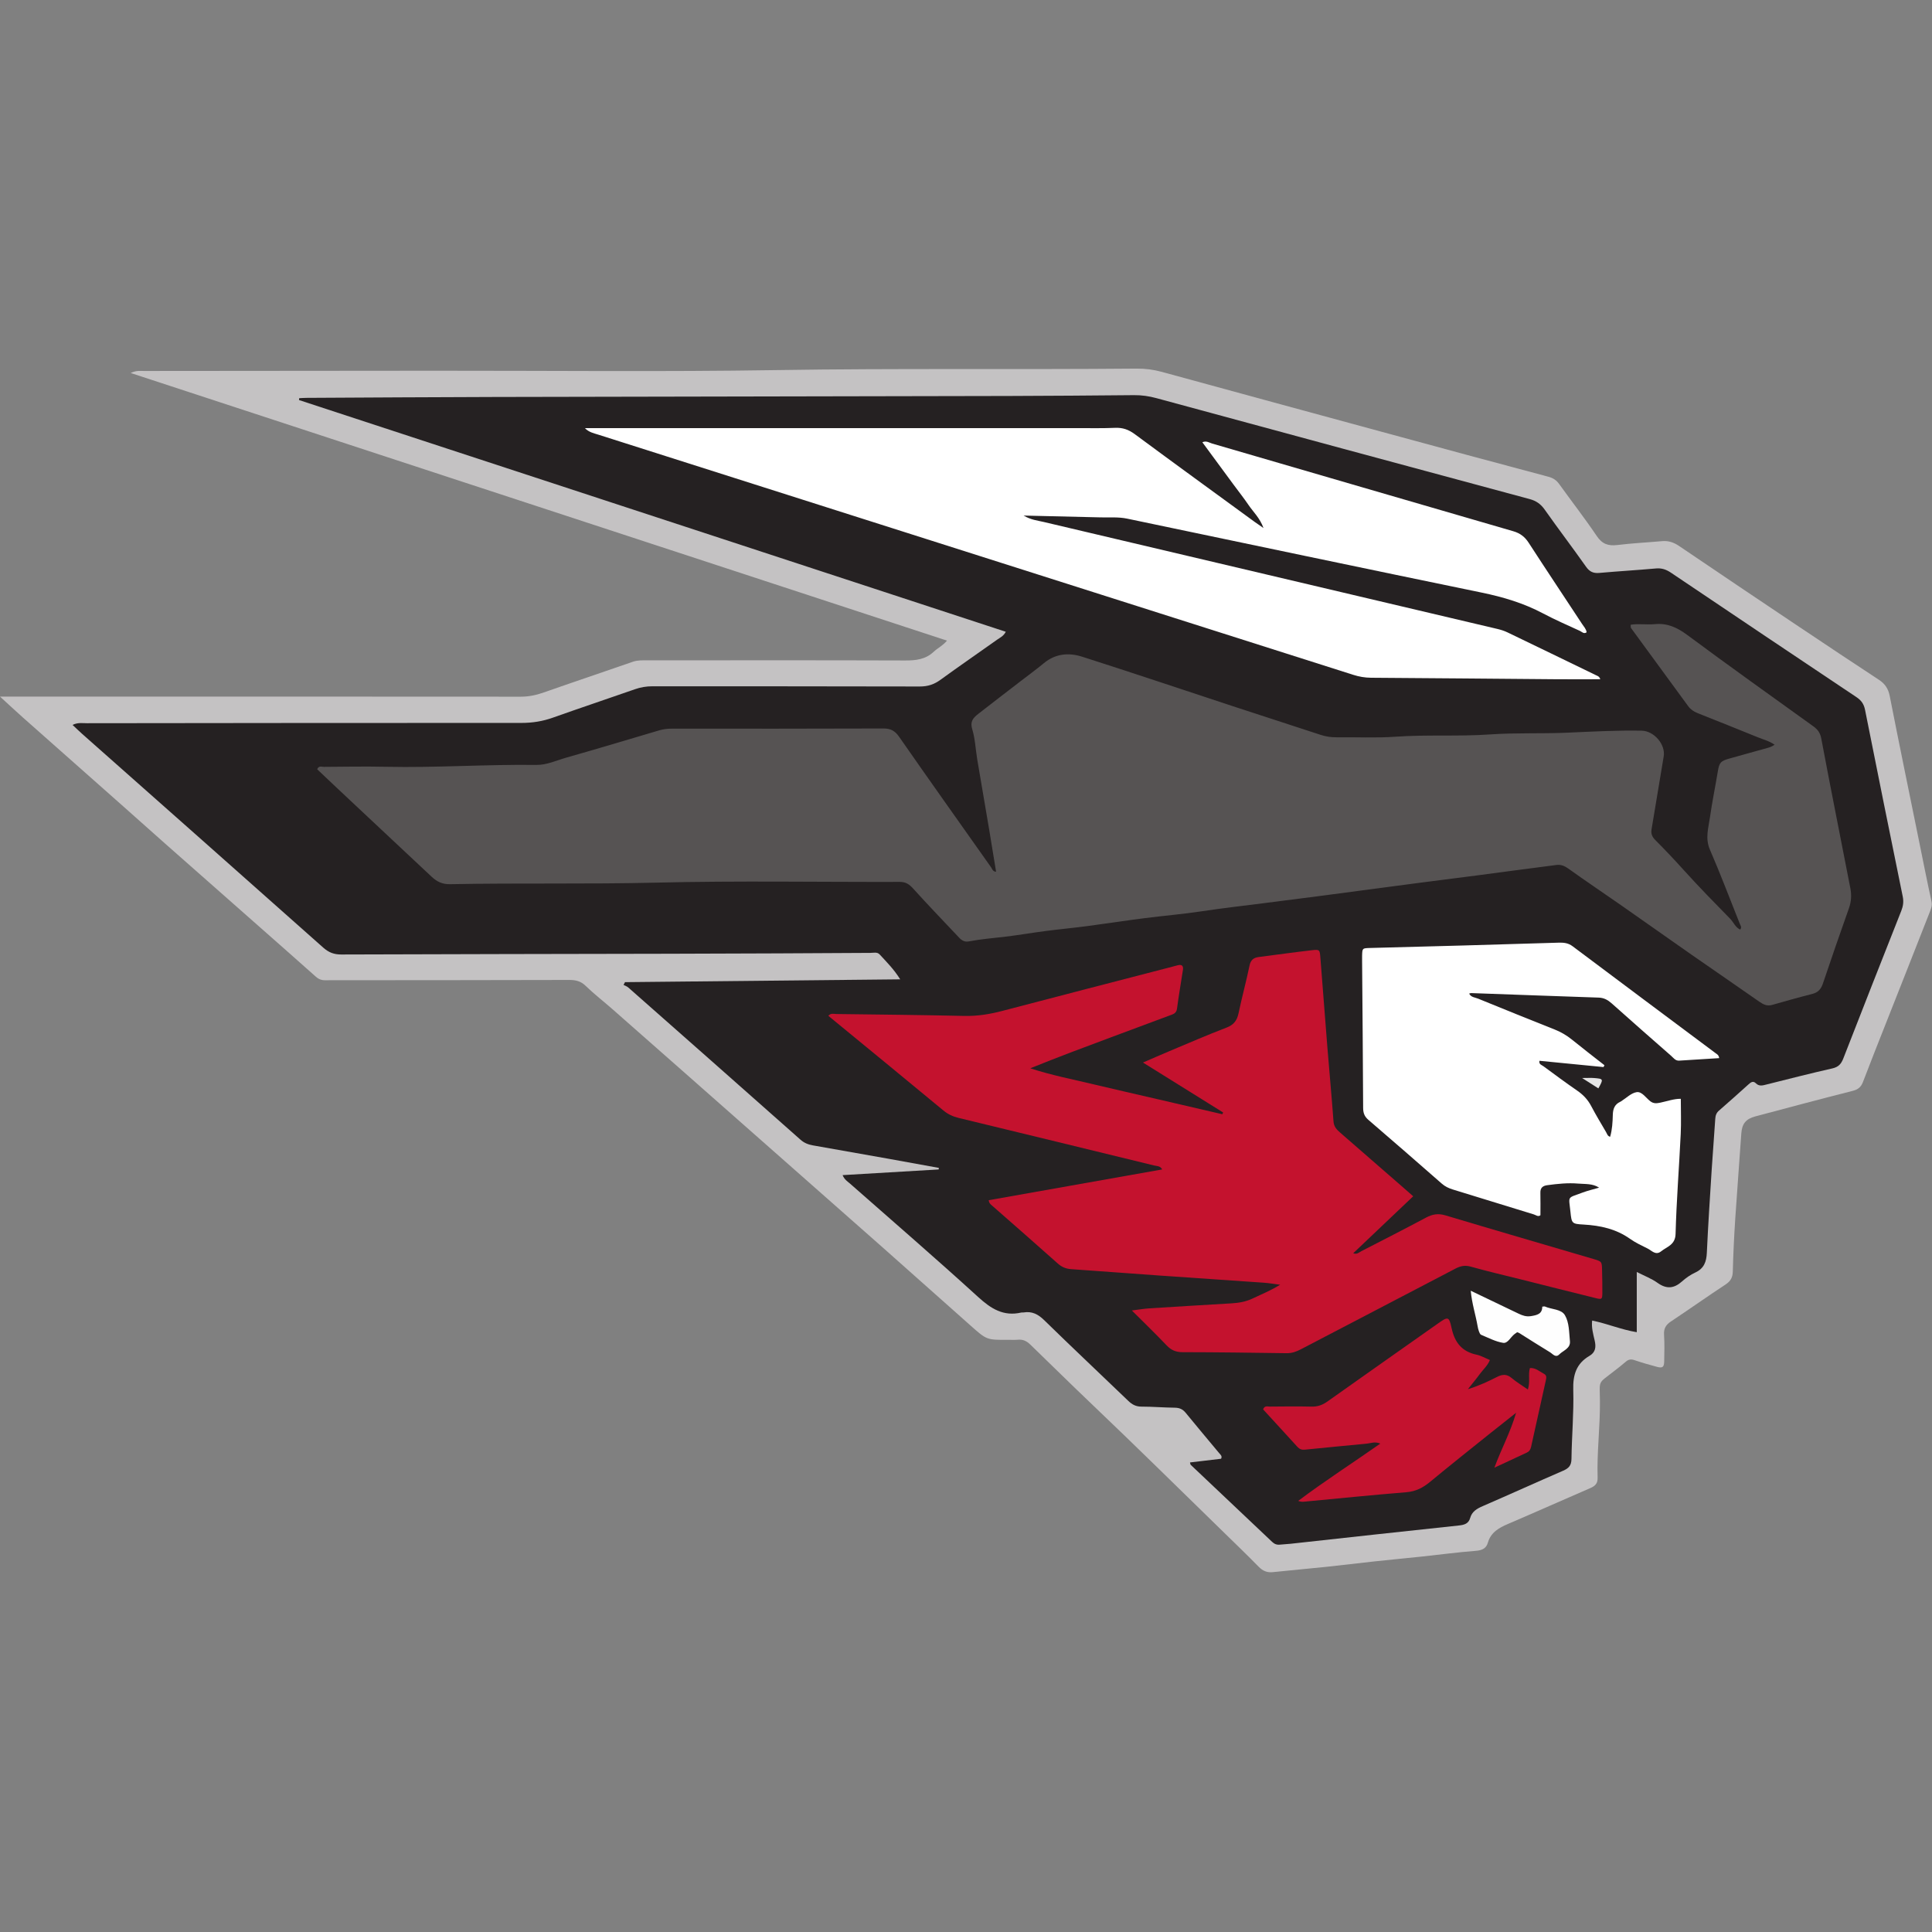 <?xml version="1.0" encoding="UTF-8"?>
<svg width="200px" height="200px" viewBox="0 0 200 200" version="1.1" xmlns="http://www.w3.org/2000/svg" xmlns:xlink="http://www.w3.org/1999/xlink">
    <rect x="0" y="0" width="200" height="200" fill="#808080" stroke="none"/>
    <!-- Generator: Sketch 51.3 (57544) - http://www.bohemiancoding.com/sketch -->
    <title>western-st</title>
    <desc>Created with Sketch.</desc>
    <defs></defs>
    <g id="western-st" stroke="none" stroke-width="1" fill="none" fill-rule="evenodd">
        <g id="western-st_BGL" transform="translate(0, 37.811)">
            <g id="western-st">
                <g id="g10" transform="translate(100, 62.711) scale(-1, 1) rotate(-180) translate(-100, -62.711) translate(0, 0.014)" fill-rule="nonzero">
                    <g id="g12" transform="translate(0, 0.413)">
                        <path d="M0,90.695 C0.755,90.695 1.233,90.695 1.71,90.695 C19.116,90.695 36.522,90.699 53.928,90.685 C54.76,90.685 55.523,90.853 56.3,91.126 C59.364,92.204 62.445,93.232 65.512,94.301 C66.024,94.479 66.533,94.447 67.046,94.447 C75.934,94.452 84.822,94.464 93.71,94.434 C94.824,94.431 95.814,94.541 96.662,95.341 C97.051,95.708 97.567,95.94 98.034,96.487 C69.883,105.716 41.823,114.916 13.526,124.194 C14.13,124.477 14.525,124.401 14.897,124.402 C24.97,124.414 35.043,124.42 45.116,124.428 C56.856,124.436 68.598,124.306 80.335,124.493 C92.774,124.69 105.212,124.536 117.651,124.648 C118.546,124.656 119.407,124.547 120.271,124.31 C127.878,122.227 135.487,120.157 143.098,118.089 C148.823,116.533 154.548,114.977 160.283,113.455 C160.795,113.319 161.123,113.092 161.417,112.683 C162.704,110.891 164.062,109.148 165.294,107.32 C165.855,106.487 166.483,106.27 167.431,106.386 C168.967,106.575 170.517,106.648 172.06,106.787 C172.719,106.846 173.268,106.659 173.818,106.286 C177.969,103.469 182.133,100.672 186.301,97.88 C189.028,96.053 191.763,94.24 194.505,92.434 C195.125,92.026 195.474,91.522 195.622,90.767 C196.6,85.781 197.629,80.805 198.641,75.825 C199.071,73.711 199.487,71.594 199.948,69.486 C200.045,69.04 199.884,68.686 199.742,68.323 C198.258,64.531 196.756,60.745 195.262,56.956 C194.455,54.908 193.638,52.863 192.856,50.806 C192.653,50.269 192.344,50.019 191.769,49.874 C188.41,49.027 185.065,48.127 181.717,47.239 C180.708,46.972 180.325,46.451 180.258,45.452 C180.062,42.53 179.826,39.61 179.636,36.686 C179.517,34.858 179.425,33.026 179.38,31.193 C179.365,30.575 179.165,30.191 178.642,29.846 C176.733,28.588 174.867,27.266 172.962,26 C172.445,25.656 172.224,25.269 172.262,24.644 C172.318,23.728 172.297,22.807 172.278,21.889 C172.266,21.281 172.11,21.159 171.541,21.308 C170.757,21.515 169.976,21.74 169.209,22.002 C168.848,22.125 168.582,22.089 168.299,21.84 C167.912,21.5 167.499,21.19 167.093,20.871 C165.356,19.505 165.604,20.012 165.625,17.76 C165.65,15.114 165.3,12.483 165.385,9.839 C165.404,9.265 165.15,8.984 164.645,8.766 C161.798,7.538 158.969,6.271 156.117,5.052 C155.167,4.647 154.337,4.182 154.026,3.113 C153.85,2.509 153.423,2.314 152.773,2.264 C150.9,2.119 149.036,1.868 147.167,1.669 C145.553,1.497 143.937,1.349 142.323,1.174 C140.637,0.993 138.955,0.781 137.269,0.604 C135.435,0.412 133.597,0.255 131.764,0.058 C131.155,-0.007 130.713,0.193 130.29,0.624 C129.155,1.783 127.987,2.91 126.824,4.043 C122.227,8.521 117.662,13.031 113.014,17.456 C110.877,19.49 108.781,21.564 106.66,23.614 C106.286,23.976 105.904,24.167 105.383,24.119 C105.052,24.089 104.717,24.109 104.384,24.107 C102.143,24.094 102.144,24.095 100.475,25.581 C97.446,28.275 94.42,30.972 91.385,33.66 C88.047,36.614 84.7,39.559 81.356,42.509 C78.012,45.458 74.669,48.408 71.326,51.357 C68.7,53.672 66.076,55.989 63.446,58.298 C62.506,59.124 61.511,59.894 60.612,60.763 C60.107,61.253 59.576,61.363 58.918,61.361 C51.252,61.34 43.586,61.339 35.92,61.333 C35.179,61.332 34.438,61.344 33.698,61.329 C33.306,61.321 32.993,61.434 32.695,61.699 C30.743,63.44 28.778,65.168 26.817,66.899 C23.584,69.751 20.349,72.6 17.119,75.454 C15.6,76.796 14.092,78.151 12.575,79.495 C9.183,82.5 5.786,85.5 2.396,88.508 C1.658,89.162 0.939,89.837 0,90.695" id="path14" fill="#C4C2C3"></path>
                        <path d="M30.975,121.586 C31.232,121.597 31.489,121.618 31.746,121.619 C38.226,121.652 44.706,121.696 51.186,121.711 C68.962,121.751 86.738,121.775 104.515,121.815 C108.81,121.824 113.106,121.864 117.401,121.9 C118.185,121.907 118.939,121.799 119.699,121.593 C132.576,118.098 145.456,114.613 158.342,111.144 C159.03,110.96 159.5,110.628 159.909,110.047 C161.308,108.06 162.785,106.128 164.184,104.141 C164.553,103.616 164.944,103.442 165.564,103.497 C167.518,103.672 169.477,103.784 171.43,103.96 C172.026,104.013 172.494,103.847 172.975,103.523 C179.376,99.213 185.782,94.91 192.2,90.624 C192.7,90.289 192.954,89.901 193.069,89.321 C194.354,82.877 195.653,76.437 196.97,70.001 C197.08,69.467 197.015,69.009 196.82,68.516 C194.808,63.426 192.802,58.333 190.818,53.232 C190.598,52.668 190.321,52.348 189.687,52.205 C187.415,51.693 185.159,51.112 182.9,50.547 C182.499,50.447 182.121,50.313 181.765,50.665 C181.481,50.946 181.247,50.77 181.007,50.554 C179.993,49.64 178.975,48.73 177.945,47.833 C177.669,47.593 177.584,47.32 177.562,46.968 C177.455,45.245 177.307,43.525 177.199,41.803 C177.015,38.907 176.825,36.012 176.691,33.114 C176.648,32.193 176.405,31.501 175.509,31.082 C175.012,30.85 174.539,30.527 174.131,30.161 C173.305,29.419 172.527,29.333 171.592,30.003 C170.973,30.447 170.233,30.724 169.438,31.132 C169.438,29.015 169.438,26.994 169.438,24.897 C167.819,25.165 166.39,25.783 164.818,26.103 C164.731,25.37 164.928,24.704 165.078,24.048 C165.233,23.37 165.188,22.826 164.529,22.44 C163.174,21.646 162.819,20.47 162.863,18.932 C162.931,16.55 162.709,14.16 162.678,11.774 C162.669,11.098 162.395,10.809 161.82,10.56 C159.04,9.355 156.282,8.102 153.502,6.897 C152.897,6.634 152.382,6.344 152.193,5.672 C152.028,5.087 151.61,4.951 151.029,4.889 C145.216,4.277 139.407,3.63 133.596,2.995 C133.229,2.954 132.857,2.945 132.49,2.905 C132.17,2.87 131.922,2.973 131.691,3.192 C128.881,5.855 126.067,8.514 123.254,11.175 C123.231,11.197 123.233,11.245 123.187,11.414 C124.274,11.543 125.346,11.67 126.407,11.797 C126.55,12.079 126.336,12.225 126.203,12.384 C125.051,13.775 123.881,15.15 122.742,16.551 C122.433,16.932 122.092,17.076 121.606,17.082 C120.459,17.094 119.312,17.193 118.166,17.193 C117.596,17.194 117.201,17.403 116.805,17.784 C113.908,20.573 110.974,23.324 108.101,26.137 C107.463,26.761 106.83,27.087 105.955,26.941 C105.882,26.928 105.803,26.951 105.733,26.935 C103.875,26.501 102.581,27.332 101.242,28.555 C96.882,32.535 92.406,36.388 87.977,40.294 C87.734,40.509 87.43,40.672 87.224,41.157 C90.583,41.356 93.877,41.55 97.172,41.745 C97.178,41.798 97.183,41.852 97.189,41.906 C95.464,42.219 93.741,42.537 92.015,42.845 C89.394,43.312 86.772,43.772 84.15,44.237 C83.675,44.321 83.255,44.481 82.871,44.821 C76.935,50.086 70.986,55.336 65.035,60.584 C64.9,60.702 64.712,60.761 64.548,60.848 C64.599,60.943 64.65,61.039 64.7,61.134 C74.145,61.23 83.589,61.327 93.189,61.425 C92.554,62.448 91.788,63.217 91.057,64.007 C90.807,64.278 90.426,64.164 90.1,64.163 C86.879,64.151 83.657,64.127 80.436,64.112 C76.696,64.096 72.956,64.082 69.216,64.074 C57.92,64.051 46.625,64.038 35.329,63.997 C34.574,63.994 34.025,64.208 33.459,64.711 C25.16,72.094 16.838,79.451 8.524,86.817 C8.199,87.105 7.889,87.409 7.511,87.763 C8.047,88.031 8.525,87.939 8.982,87.939 C23.981,87.957 38.979,87.975 53.979,87.969 C55.107,87.969 56.168,88.136 57.228,88.513 C60.048,89.516 62.888,90.462 65.713,91.452 C66.316,91.663 66.914,91.764 67.554,91.763 C76.776,91.754 85.998,91.766 95.219,91.74 C96.045,91.738 96.7,91.956 97.356,92.433 C99.296,93.844 101.275,95.204 103.231,96.593 C103.521,96.798 103.874,96.942 104.12,97.405 C79.704,105.41 55.328,113.401 30.952,121.394 C30.96,121.457 30.967,121.522 30.975,121.586" id="path16" fill="#252122"></path>
                        <path d="M103.115,72.564 C102.873,74.041 102.639,75.5 102.393,76.958 C101.986,79.37 101.567,81.779 101.163,84.192 C100.988,85.236 100.952,86.318 100.644,87.32 C100.398,88.117 100.751,88.5 101.256,88.894 C102.676,90.006 104.11,91.101 105.538,92.202 C106.384,92.854 107.248,93.483 108.07,94.162 C109.263,95.15 110.647,95.263 112.01,94.828 C117.21,93.17 122.382,91.423 127.567,89.719 C130.614,88.716 133.668,87.735 136.715,86.733 C137.249,86.558 137.781,86.476 138.345,86.483 C140.381,86.507 142.426,86.397 144.454,86.541 C147.707,86.772 150.969,86.553 154.211,86.777 C156.875,86.963 159.535,86.841 162.194,86.957 C164.779,87.07 167.362,87.216 169.952,87.166 C171.226,87.141 172.432,85.739 172.226,84.504 C171.805,81.985 171.392,79.464 170.967,76.944 C170.893,76.503 171.031,76.174 171.344,75.859 C172.357,74.841 173.344,73.799 174.306,72.731 C175.858,71.008 177.487,69.351 179.11,67.692 C179.463,67.33 179.642,66.802 180.143,66.575 C180.341,66.821 180.172,67.005 180.094,67.2 C179.073,69.754 178.104,72.331 177.008,74.853 C176.502,76.016 176.856,77.09 177.013,78.192 C177.239,79.781 177.565,81.356 177.827,82.94 C177.978,83.855 178.113,84.027 179.005,84.274 C180.318,84.638 181.627,85.015 182.942,85.372 C183.195,85.44 183.432,85.518 183.706,85.713 C183.151,86.104 182.543,86.249 181.981,86.478 C179.898,87.33 177.805,88.156 175.717,88.992 C175.333,89.145 175.009,89.363 174.758,89.707 C172.789,92.409 170.809,95.102 168.837,97.801 C168.802,97.849 168.822,97.938 168.806,98.13 C169.628,98.269 170.47,98.113 171.294,98.194 C172.589,98.319 173.608,97.856 174.643,97.089 C178.962,93.89 183.337,90.762 187.704,87.627 C188.182,87.284 188.429,86.939 188.544,86.324 C189.512,81.157 190.553,76.003 191.551,70.841 C191.683,70.157 191.646,69.471 191.401,68.782 C190.478,66.194 189.586,63.594 188.707,60.99 C188.514,60.418 188.21,60.066 187.6,59.912 C186.207,59.562 184.826,59.167 183.444,58.776 C182.922,58.628 182.53,58.827 182.115,59.117 C179.791,60.744 177.449,62.344 175.122,63.966 C172.706,65.653 170.302,67.359 167.886,69.046 C166.044,70.332 164.176,71.583 162.35,72.892 C161.956,73.174 161.585,73.322 161.128,73.265 C159.74,73.092 158.354,72.906 156.968,72.723 C155.581,72.54 154.196,72.351 152.81,72.171 C150.876,71.919 148.941,71.677 147.006,71.426 C145.548,71.236 144.089,71.04 142.63,70.847 C140.515,70.568 138.4,70.284 136.285,70.008 C134.459,69.77 132.634,69.541 130.808,69.307 C128.692,69.037 126.572,68.798 124.462,68.478 C122.461,68.175 120.44,68.008 118.432,67.751 C116.462,67.498 114.499,67.192 112.53,66.934 C111.106,66.747 109.676,66.614 108.252,66.429 C106.866,66.25 105.488,66.009 104.1,65.844 C102.821,65.692 101.536,65.591 100.268,65.349 C99.865,65.273 99.56,65.45 99.288,65.74 C97.701,67.431 96.083,69.096 94.532,70.82 C94.125,71.272 93.759,71.514 93.137,71.513 C84.768,71.49 76.394,71.641 68.03,71.438 C60.886,71.264 53.746,71.414 46.606,71.275 C45.793,71.259 45.239,71.523 44.659,72.068 C41.866,74.691 39.063,77.305 36.271,79.93 C35.118,81.014 33.965,82.093 32.834,83.172 C33,83.572 33.303,83.419 33.526,83.421 C35.674,83.437 37.822,83.474 39.969,83.429 C45.151,83.319 50.325,83.688 55.505,83.621 C56.599,83.606 57.587,84.081 58.608,84.372 C61.832,85.29 65.045,86.246 68.257,87.205 C68.693,87.335 69.122,87.375 69.567,87.375 C76.863,87.374 84.158,87.366 91.453,87.394 C92.21,87.397 92.649,87.149 93.079,86.531 C96.227,82.009 99.419,77.516 102.601,73.017 C102.72,72.849 102.755,72.584 103.115,72.564" id="path18" fill="#565353"></path>
                        <path d="M126.617,47.644 C123.91,49.33 121.204,51.016 118.32,52.813 C119.36,53.262 120.192,53.629 121.031,53.981 C123.008,54.808 124.974,55.665 126.975,56.431 C127.73,56.72 128.058,57.171 128.215,57.919 C128.562,59.571 129.009,61.202 129.352,62.854 C129.472,63.43 129.771,63.666 130.301,63.735 C132.134,63.971 133.964,64.228 135.8,64.439 C136.602,64.531 136.62,64.485 136.681,63.718 C136.926,60.608 137.159,57.498 137.41,54.388 C137.616,51.828 137.858,49.271 138.044,46.709 C138.084,46.155 138.395,45.851 138.758,45.536 C140.874,43.694 142.988,41.853 145.104,40.012 C145.464,39.698 145.822,39.382 146.295,38.967 C144.208,36.986 142.163,35.044 140.086,33.071 C140.478,32.917 140.694,33.166 140.93,33.287 C143.165,34.434 145.404,35.575 147.62,36.759 C148.281,37.112 148.88,37.216 149.621,36.994 C154.72,35.468 159.831,33.981 164.937,32.48 C165.827,32.219 165.829,32.216 165.846,31.278 C165.861,30.507 165.885,29.735 165.875,28.964 C165.866,28.296 165.831,28.265 165.164,28.43 C162.616,29.058 160.073,29.703 157.528,30.342 C155.771,30.782 154.005,31.19 152.263,31.682 C151.667,31.85 151.205,31.76 150.686,31.489 C145.35,28.694 140.005,25.919 134.667,23.129 C134.199,22.885 133.74,22.716 133.196,22.724 C129.604,22.775 126.012,22.824 122.42,22.829 C121.729,22.83 121.242,23.036 120.772,23.529 C119.637,24.722 118.45,25.867 117.17,27.146 C117.893,27.236 118.429,27.33 118.969,27.365 C121.812,27.547 124.656,27.716 127.5,27.885 C128.244,27.93 128.961,28.052 129.647,28.375 C130.604,28.825 131.582,29.229 132.52,29.81 C131.954,29.882 131.389,29.981 130.82,30.021 C127.241,30.274 123.66,30.507 120.081,30.759 C117.019,30.974 113.957,31.211 110.895,31.423 C110.353,31.46 109.92,31.635 109.507,32.004 C107.25,34.019 104.969,36.007 102.696,38.005 C102.56,38.125 102.401,38.227 102.35,38.561 C108.322,39.621 114.299,40.681 120.309,41.747 C120.106,42.128 119.754,42.087 119.481,42.154 C112.732,43.805 105.981,45.444 99.228,47.081 C98.646,47.222 98.137,47.455 97.663,47.847 C93.714,51.118 89.746,54.367 85.749,57.649 C86.009,57.956 86.321,57.838 86.58,57.835 C90.985,57.78 95.39,57.736 99.794,57.637 C101.145,57.606 102.435,57.809 103.73,58.15 C109.593,59.689 115.462,61.203 121.328,62.726 C121.543,62.782 121.755,62.847 121.972,62.894 C122.387,62.984 122.512,62.769 122.457,62.406 C122.252,61.064 122.017,59.726 121.842,58.382 C121.779,57.894 121.43,57.815 121.096,57.69 C119.055,56.924 117.009,56.169 114.965,55.407 C112.198,54.376 109.431,53.343 106.654,52.215 C108.801,51.512 111.006,51.081 113.187,50.561 C115.415,50.03 117.65,49.525 119.881,49.007 C122.1,48.492 124.319,47.976 126.537,47.461 C126.564,47.521 126.59,47.583 126.617,47.644" id="path20" fill="#C4122E"></path>
                        <path d="M60.552,118.486 C64.514,118.486 68.476,118.486 72.437,118.486 C85.51,118.486 98.583,118.486 111.656,118.487 C112.915,118.487 114.176,118.461 115.433,118.517 C116.216,118.552 116.833,118.334 117.465,117.867 C121.59,114.815 125.742,111.801 129.887,108.776 C130.123,108.603 130.368,108.441 130.796,108.144 C130.418,109.191 129.742,109.802 129.253,110.521 C128.757,111.252 128.207,111.946 127.682,112.657 C127.135,113.398 126.589,114.139 126.044,114.881 C125.522,115.59 125.001,116.298 124.467,117.024 C124.884,117.212 125.178,116.979 125.475,116.892 C135.868,113.869 146.256,110.826 156.652,107.814 C157.382,107.602 157.855,107.228 158.257,106.606 C160.077,103.795 161.939,101.011 163.778,98.212 C163.955,97.942 164.198,97.699 164.247,97.351 C163.958,97.143 163.76,97.401 163.55,97.497 C162.276,98.084 160.985,98.642 159.748,99.299 C157.74,100.366 155.61,101.001 153.385,101.46 C141.149,103.982 128.923,106.553 116.695,109.114 C115.776,109.307 114.851,109.223 113.929,109.247 C111.339,109.315 108.749,109.37 105.964,109.435 C106.729,108.98 107.415,108.921 108.064,108.768 C123.708,105.075 139.356,101.391 155.001,97.7 C155.358,97.616 155.717,97.504 156.046,97.346 C159.107,95.874 162.162,94.39 165.219,92.908 C165.375,92.832 165.565,92.792 165.661,92.49 C164.135,92.49 162.643,92.479 161.151,92.491 C154.746,92.542 148.342,92.606 141.937,92.646 C141.296,92.65 140.694,92.755 140.091,92.947 C114.045,101.235 87.998,109.518 61.952,117.806 C61.472,117.959 60.964,118.052 60.552,118.486" id="path22" fill="#FFFFFF"></path>
                        <path d="M165.995,52.343 C163.789,52.56 161.583,52.776 159.362,52.994 C159.285,52.623 159.595,52.561 159.768,52.434 C160.926,51.58 162.083,50.722 163.269,49.906 C163.894,49.477 164.376,48.966 164.727,48.294 C165.205,47.383 165.741,46.502 166.259,45.613 C166.365,45.432 166.41,45.192 166.681,45.127 C166.899,45.876 166.937,46.645 166.958,47.41 C166.975,48.011 167.147,48.486 167.729,48.749 C167.762,48.764 167.793,48.785 167.825,48.805 C168.356,49.137 168.858,49.662 169.427,49.747 C169.973,49.828 170.381,49.156 170.839,48.804 C171.185,48.539 171.509,48.584 171.881,48.661 C172.594,48.809 173.289,49.067 173.997,49.058 C173.997,47.813 174.045,46.61 173.987,45.412 C173.821,41.964 173.548,38.52 173.455,35.071 C173.424,33.932 172.577,33.763 171.959,33.269 C171.391,32.816 171.001,33.34 170.573,33.552 C169.945,33.863 169.301,34.166 168.732,34.568 C167.29,35.587 165.669,35.942 163.942,36.04 C162.73,36.109 162.694,36.141 162.572,37.357 C162.4,39.056 162.178,38.733 163.824,39.351 C164.373,39.557 164.95,39.688 165.542,39.861 C164.859,40.302 164.1,40.219 163.377,40.281 C162.303,40.373 161.235,40.259 160.169,40.115 C159.692,40.05 159.447,39.833 159.46,39.328 C159.479,38.563 159.465,37.798 159.465,37.008 C159.228,36.807 159,37.024 158.777,37.092 C155.987,37.945 153.201,38.814 150.411,39.665 C149.979,39.797 149.598,39.975 149.253,40.277 C146.727,42.49 144.197,44.697 141.649,46.884 C141.243,47.232 141.114,47.6 141.112,48.117 C141.09,53.186 141.044,58.254 141.004,63.323 C141.003,63.507 141,63.691 141.005,63.874 C141.026,64.641 141.027,64.649 141.811,64.671 C145.03,64.759 148.25,64.838 151.469,64.929 C154.761,65.021 158.054,65.12 161.347,65.221 C161.869,65.237 162.337,65.196 162.797,64.849 C167.725,61.146 172.669,57.465 177.607,53.776 C177.747,53.671 177.929,53.592 177.968,53.269 C176.586,53.182 175.205,53.095 173.824,53.009 C173.435,52.985 173.239,53.294 172.998,53.505 C170.944,55.305 168.89,57.103 166.856,58.924 C166.452,59.286 166.051,59.516 165.493,59.534 C161.09,59.681 156.688,59.846 152.287,60.003 C152.226,60.005 152.165,59.972 152.087,59.951 C152.277,59.561 152.694,59.557 153.009,59.428 C155.639,58.349 158.278,57.29 160.921,56.24 C161.581,55.978 162.175,55.633 162.725,55.187 C163.835,54.286 164.969,53.416 166.093,52.534 C166.06,52.471 166.027,52.407 165.995,52.343" id="path24" fill="#FFFFFF"></path>
                        <path d="M154.697,10.871 C155.42,12.826 156.338,14.487 156.946,16.556 C155.93,15.752 155.123,15.121 154.324,14.479 C152.224,12.793 150.111,11.12 148.037,9.402 C147.305,8.795 146.56,8.409 145.576,8.33 C142.039,8.045 138.509,7.681 134.975,7.35 C134.797,7.333 134.616,7.348 134.389,7.434 C137.131,9.499 140.018,11.35 142.89,13.365 C142.321,13.605 141.905,13.4 141.483,13.359 C139.35,13.154 137.215,12.955 135.082,12.738 C134.752,12.704 134.524,12.789 134.305,13.03 C133.12,14.337 131.924,15.633 130.755,16.909 C130.911,17.331 131.216,17.195 131.442,17.197 C132.886,17.211 134.331,17.227 135.774,17.194 C136.402,17.179 136.907,17.363 137.411,17.721 C141.205,20.413 145.011,23.087 148.812,25.767 C149.91,26.541 149.999,26.56 150.273,25.305 C150.594,23.832 151.333,22.887 152.856,22.569 C153.316,22.473 153.742,22.218 154.233,22.016 C153.99,21.421 153.531,21.034 153.192,20.569 C152.849,20.096 152.47,19.649 151.954,18.997 C153.164,19.37 154.083,19.816 154.988,20.274 C155.555,20.561 155.996,20.565 156.495,20.146 C156.991,19.728 157.556,19.391 158.164,18.966 C158.428,19.769 158.174,20.477 158.373,21.183 C158.967,21.235 159.377,20.823 159.847,20.58 C160.145,20.425 160.075,20.134 160.021,19.893 C159.518,17.6 159,15.309 158.495,13.017 C158.435,12.743 158.307,12.549 158.05,12.43 C156.992,11.94 155.935,11.447 154.697,10.871" id="path26" fill="#C4122F"></path>
                        <path d="M152.249,29.19 C153.969,28.367 155.592,27.597 157.208,26.814 C157.615,26.617 158.008,26.485 158.481,26.561 C159.099,26.662 159.66,26.776 159.654,27.541 C159.79,27.55 159.872,27.581 159.928,27.556 C160.625,27.24 161.619,27.304 162.001,26.655 C162.452,25.886 162.426,24.886 162.518,23.976 C162.595,23.211 161.828,23.015 161.413,22.595 C161.036,22.214 160.736,22.652 160.453,22.823 C159.38,23.471 158.325,24.151 157.262,24.817 C157.202,24.855 157.125,24.866 157.051,24.892 C156.964,24.83 156.873,24.767 156.784,24.702 C156.376,24.398 156.089,23.717 155.602,23.795 C154.817,23.92 154.075,24.319 153.325,24.628 C153.217,24.672 153.149,24.855 153.099,24.986 C153.034,25.156 152.994,25.338 152.962,25.518 C152.757,26.703 152.372,27.855 152.249,29.19" id="path28" fill="#FEFEFE"></path>
                        <path d="M163.778,51.212 C164.374,51.212 164.706,51.235 165.033,51.208 C165.995,51.128 166.001,51.104 165.463,50.136 C164.958,50.459 164.458,50.778 163.778,51.212" id="path30" fill="#E6E6E6"></path>
                    </g>
                </g>
            </g>
        </g>
    </g>
</svg>